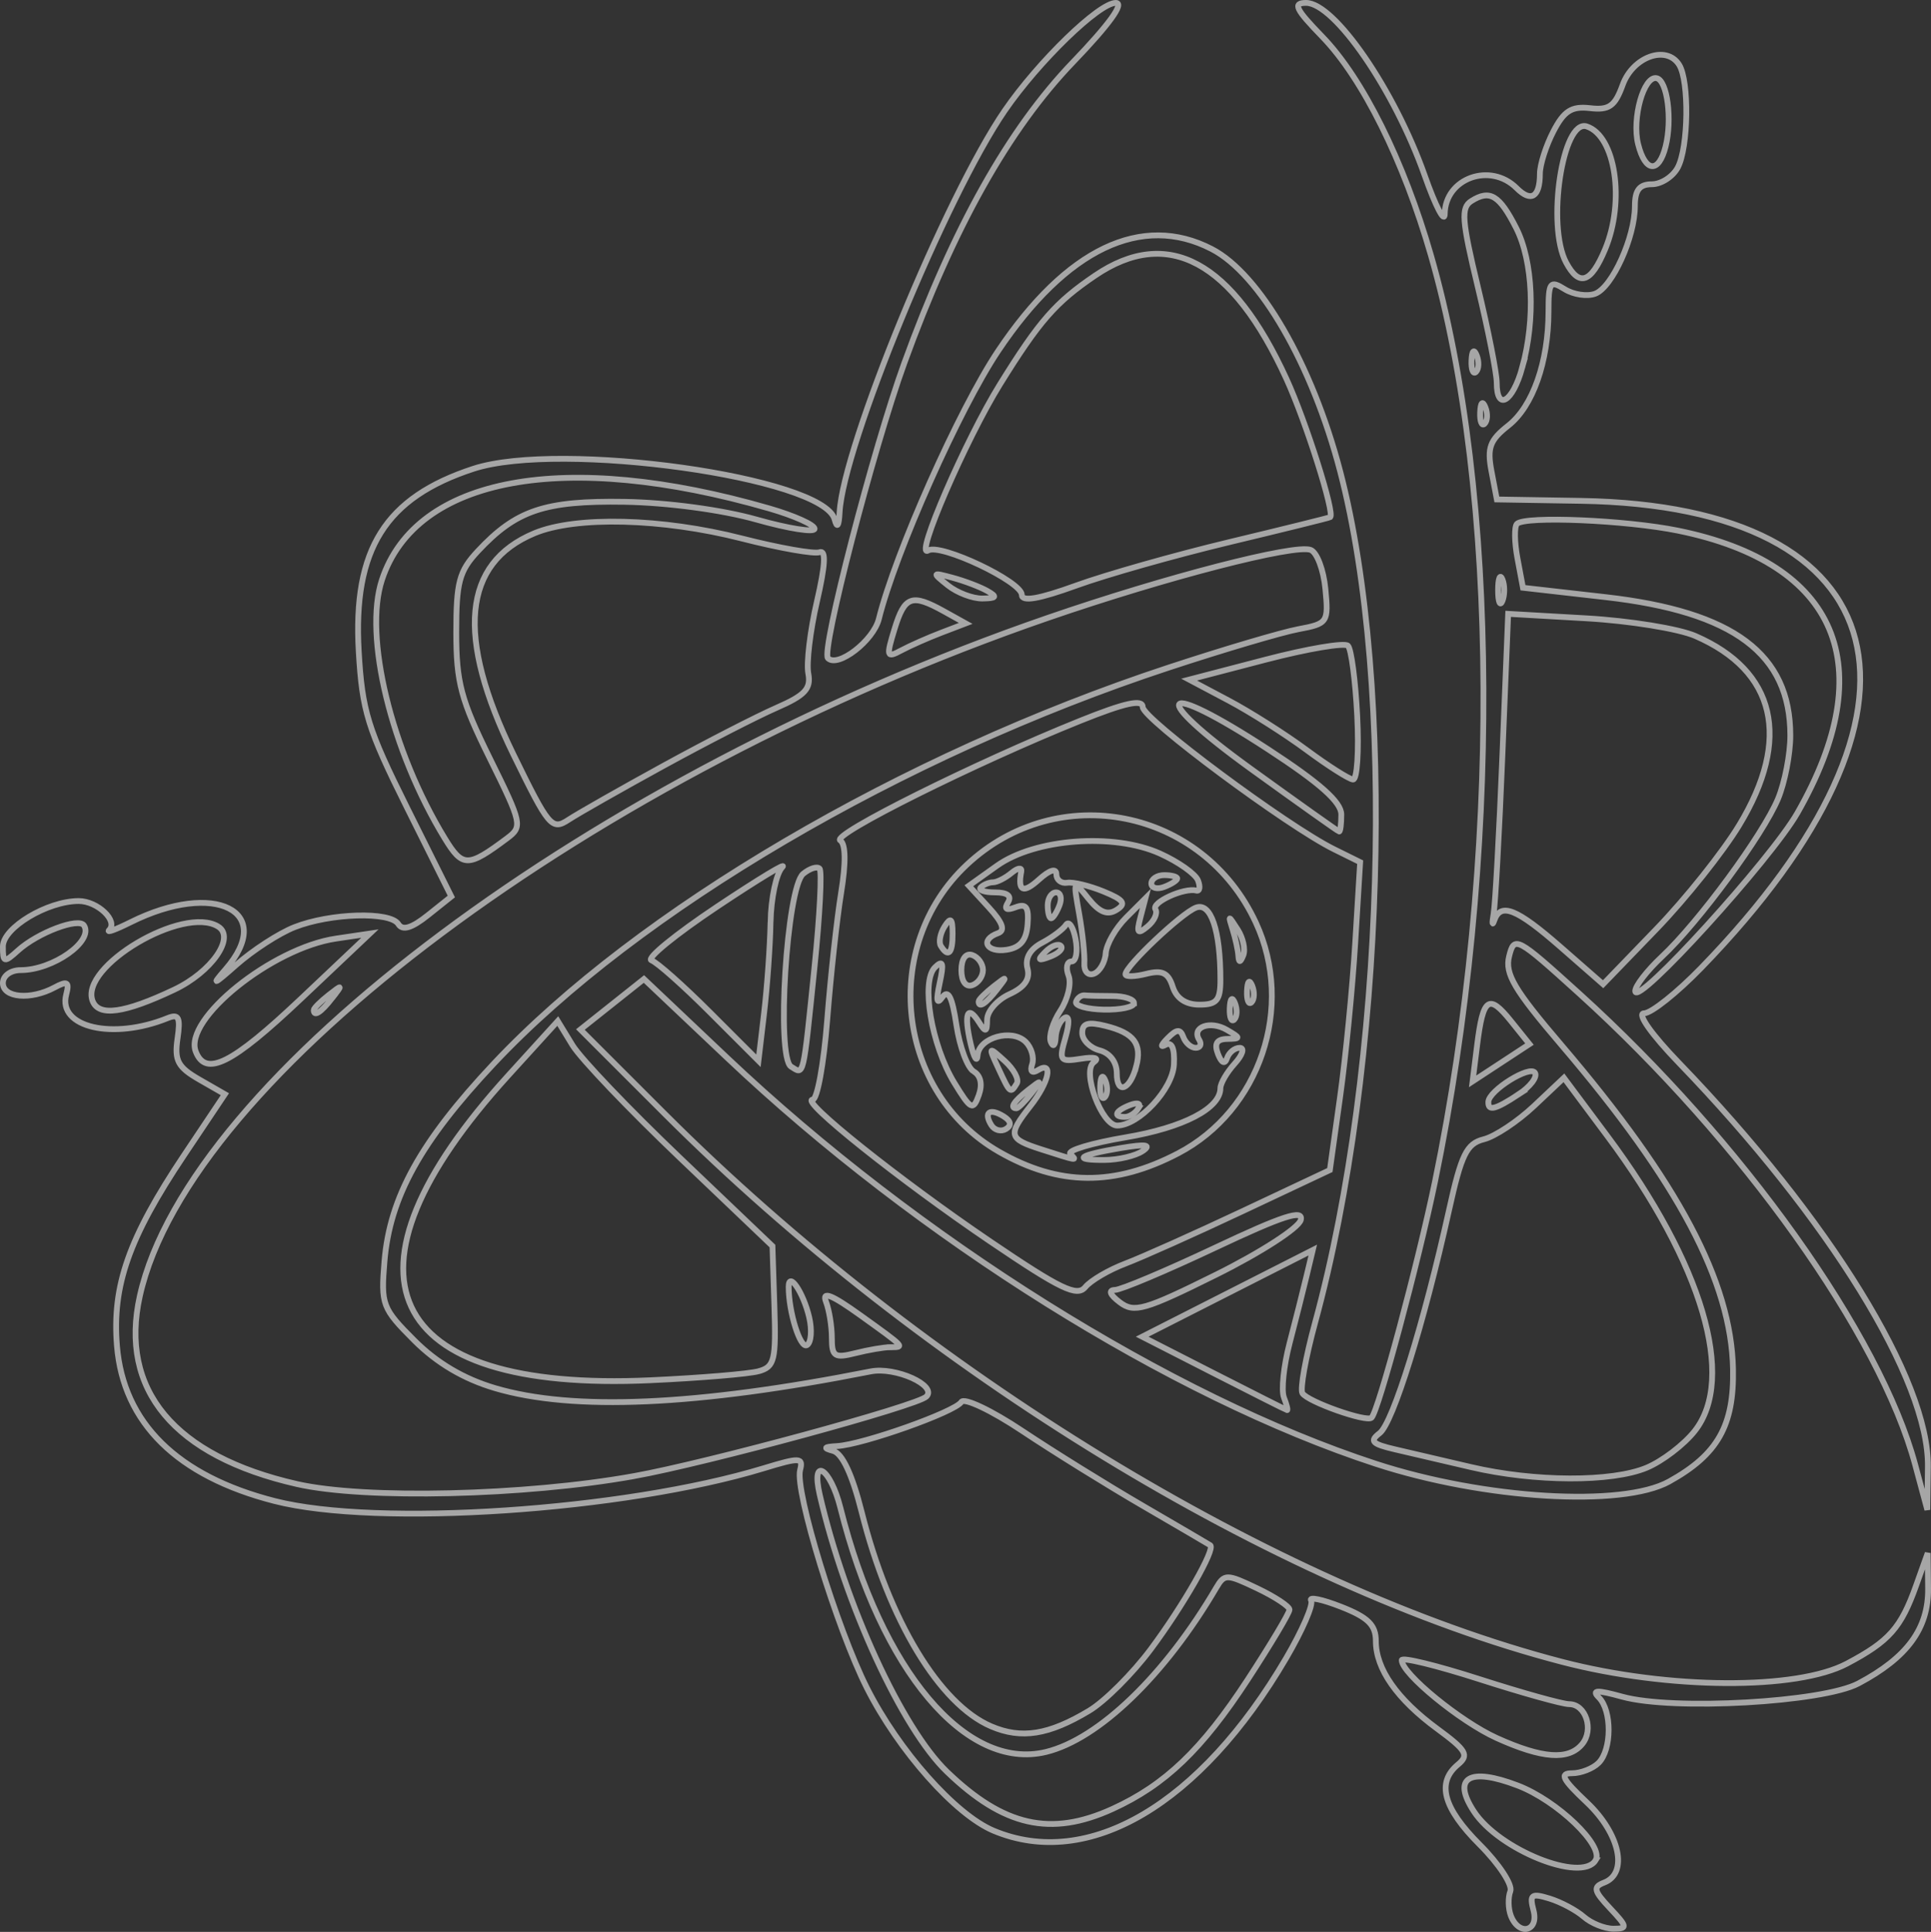 <?xml version="1.0" encoding="UTF-8" standalone="no"?>
<!-- Created with Inkscape (http://www.inkscape.org/) -->

<svg
   xmlns:dc="http://purl.org/dc/elements/1.1/"
   xmlns:cc="http://creativecommons.org/ns#"
   xmlns:rdf="http://www.w3.org/1999/02/22-rdf-syntax-ns#"
   xmlns:svg="http://www.w3.org/2000/svg"
   xmlns="http://www.w3.org/2000/svg"
   xmlns:sodipodi="http://sodipodi.sourceforge.net/DTD/sodipodi-0.dtd"
   xmlns:inkscape="http://www.inkscape.org/namespaces/inkscape"
   id="svg3036"
   version="1.1"
   inkscape:version="0.48.4 r9939"
   width="1500"
   height="1500.503"
   sodipodi:docname="buzzconf-logo.svg">
  <rect width="100%" height="100%" fill="#333333" stroke="none"/>
  <defs
     id="defs3040" />
  <sodipodi:namedview
     pagecolor="#ffffff"
     bordercolor="#666666"
     borderopacity="1"
     objecttolerance="10"
     gridtolerance="10"
     guidetolerance="10"
     inkscape:pageopacity="0"
     inkscape:pageshadow="2"
     inkscape:window-width="1043"
     inkscape:window-height="963"
     id="namedview3038"
     showgrid="false"
     inkscape:zoom="2.6398653"
     inkscape:cx="45.461148"
     inkscape:cy="112.16298"
     inkscape:window-x="807"
     inkscape:window-y="68"
     inkscape:window-maximized="0"
     inkscape:current-layer="svg3036"
     fit-margin-top="0"
     fit-margin-left="0"
     fit-margin-right="0"
     fit-margin-bottom="0" />
  <path
     style="opacity:0.6;fill:none;stroke:#ffffff;stroke-width:4.497;stroke-miterlimit:4;stroke-opacity:0.941;stroke-dasharray:none"
     d="m 1173.651,1487.98 c -2.123,-5.534 -2.312,-14.099 -0.418,-19.034 1.894,-4.935 -8.765,-21.181 -23.687,-36.103 -28.526,-28.526 -33.904,-48.274 -16.973,-62.326 8.774,-7.282 6.594,-11.051 -16.014,-27.677 -31.357,-23.06 -47.804,-46.542 -47.804,-68.25 0,-12.432 -5.985,-18.339 -26.913,-26.559 -14.802,-5.814 -25.328,-8.008 -23.392,-4.875 1.936,3.133 -6.787,23.279 -19.386,44.769 -66.642,113.672 -153.641,164.94 -227.335,133.969 -29.635,-12.455 -73.736,-62.17 -98.28,-110.79 -23.305,-46.166 -56.103,-153.125 -51.923,-169.324 2.528,-9.795 -0.145,-9.926 -28.201,-1.381 -108.428,33.022 -300.251,45.868 -380.055,25.451 -75.544,-19.327 -117.448,-60.564 -122.416,-120.465 -3.877,-46.752 9.239,-84.02 52.126,-148.109 l 31.713,-47.391 -19.891,-11.416 c -16.64,-9.55 -19.404,-14.732 -16.912,-31.711 2.419,-16.479 0.982,-19.486 -7.64,-15.993 -42.54,17.237 -85.497,7.3 -78.819,-18.234 2.598,-9.934 0.965,-10.915 -9.154,-5.499 -18.465,9.882 -40.028,8.013 -40.028,-3.47 0,-5.696 6.011,-10.061 13.856,-10.061 24.974,0 56.759,-22.384 49.186,-34.638 -4.036,-6.53 -36.014,5.55 -51.292,19.376 -10.831,9.802 -11.751,9.563 -11.751,-3.056 0,-14.589 34.576,-35.342 58.884,-35.342 14.606,0 30.812,15.389 23.698,22.504 -2.475,2.475 5.004,-0.241 16.62,-6.036 65.27,-32.561 113.218,-8.607 73.582,36.761 -11.231,12.854 -9.112,11.96 8.384,-3.541 12.877,-11.409 33.276,-24.625 45.331,-29.37 27.896,-10.98 74.525,-12.369 80.684,-2.403 3.266,5.285 10.344,3.16 22.946,-6.889 l 18.223,-14.531 -34.451,-69.09 c -30.551,-61.27 -34.793,-75.001 -37.474,-121.31 -4.591,-79.315 20.667,-119.516 89.134,-141.862 67.395,-21.996 271.913,6.685 280.523,39.34 1.926,7.306 3.307,5.375 3.871,-5.413 2.672,-51.094 82.577,-245.467 128.294,-312.083 26.097,-38.027 73.131,-83.665 86.224,-83.665 7.015,0 -5.051,16.734 -33.129,45.948 -50.043,52.067 -92.989,128.661 -131.16,233.925 -24.058,66.343 -64.761,223.636 -59.288,229.11 7.714,7.714 35.36,-13.619 39.566,-30.53 12.775,-51.369 62.445,-162.95 92.619,-208.064 53.068,-79.344 111.658,-107.313 165.966,-79.229 37.359,19.319 77.993,89.605 99.688,172.433 43.618,166.527 34.935,462.484 -19.405,661.458 -7.375,27.003 -11.809,51.685 -9.854,54.848 4.053,6.558 49.924,22.779 53.709,18.993 5.387,-5.387 36.145,-119.829 49.267,-183.306 51.33,-248.314 50.07,-534.957 -3.162,-719.589 C 1090.397,124.909 1058.547,60.831 1027.166,28.495 1006.338,7.034 1004.036,2.248 1014.538,2.248 c 22.17,0 68.77,67.787 92.179,134.088 8.479,24.015 15.479,37.475 15.557,29.912 0.287,-27.881 35.451,-40.534 55.878,-20.107 11.212,11.212 18.047,6.973 18.047,-11.193 0,-6.947 4.7,-21.72 10.445,-32.829 8.294,-16.039 14.164,-19.769 28.507,-18.113 14.831,1.712 19.363,-1.514 25.334,-18.037 7.931,-21.946 33.976,-31.259 43.851,-15.679 7.966,12.568 7.285,64.264 -1.052,79.842 -3.819,7.136 -12.874,12.974 -20.123,12.974 -9.631,0 -13.179,4.573 -13.179,16.984 0,24.205 -17.519,62.929 -30.77,68.013 -6.189,2.375 -16.89,0.798 -23.779,-3.505 -11.395,-7.116 -12.53,-5.544 -12.564,17.387 -0.06,39.156 -12.177,73.599 -31.145,88.519 -14.435,11.355 -16.613,17.245 -13.134,35.52 l 4.17,21.908 65.349,1.081 c 248.377,4.11 288.854,161.497 93.307,362.805 -18.814,19.368 -38.743,35.215 -44.288,35.215 -5.822,0 5.648,16.295 27.147,38.569 116.756,120.961 194.189,246.566 193.317,313.58 l -0.436,33.538 -9.428,-35.001 c -27.224,-101.072 -134.476,-251.496 -260.98,-366.035 -48.681,-44.077 -50.422,-45.004 -54.443,-28.986 -3.414,13.602 3.817,25.882 40.634,69.009 90.848,106.419 131.925,183.969 133.275,251.616 0.878,43.968 -11.912,66.492 -49.62,87.386 -36.444,20.194 -143.636,13.718 -227.842,-13.766 C 909.974,1085.125 713.13,961.928 564.807,821.546 l -64.601,-61.142 -24.683,19.616 -24.683,19.615 65.845,65.807 c 199.812,199.699 475.024,367.695 696.847,425.372 82.512,21.455 182.106,22.045 221.236,1.311 32.857,-17.41 41.904,-27.631 53.686,-60.648 l 8.998,-25.217 0.294,27.528 c 0.333,31.11 -16.228,53.683 -54.122,73.773 -27.64,14.653 -143.98,21.199 -183.387,10.318 -19.792,-5.465 -24.139,-5.314 -18.192,0.633 10.178,10.179 10.038,40.469 -0.235,50.742 -4.427,4.427 -13.697,8.049 -20.6,8.049 -10.006,0 -7.694,4.581 11.403,22.592 25.71,24.248 32.403,55.078 13.529,62.321 -8.853,3.397 -8.171,6.4 4.523,19.912 13.659,14.54 13.881,15.912 2.569,15.912 -6.809,0 -17.145,-4.171 -22.969,-9.268 -5.824,-5.098 -17.823,-11.478 -26.664,-14.179 -14.017,-4.282 -15.6,-3.096 -12.366,9.268 4.296,16.428 -11.446,20.115 -17.585,4.117 z m 65.797,-43.031 c 6.91,-11.181 -29.725,-46.37 -60.519,-58.131 -37.614,-14.365 -51.281,-6.234 -33.958,20.205 19.462,29.703 83.638,55.465 94.478,37.926 z m -375.274,-39.924 c 40.851,-18.622 69.549,-46.079 105.132,-100.586 17.806,-27.275 32.374,-51.664 32.374,-54.196 0,-2.533 -11.281,-9.984 -25.069,-16.559 -23.706,-11.305 -25.439,-11.325 -31.861,-0.367 -39.75,67.82 -91.277,117.496 -132.203,127.45 -62.196,15.127 -128.015,-63.042 -159.746,-189.719 -7.758,-30.973 -23.087,-40.594 -16.032,-10.061 19.744,85.44 63.77,181.305 98.766,215.064 44.121,42.56 80.744,50.809 128.639,28.976 z m 364.858,-50.346 c 9.28,-11.182 2.837,-31.035 -10.073,-31.035 -5.139,0 -36.509,-8.736 -69.712,-19.413 -33.203,-10.677 -60.369,-17.306 -60.369,-14.731 0,10.396 45.466,47.645 73.784,60.448 35.459,16.032 55.788,17.481 66.37,4.731 z m -382.937,-25.962 c 12.192,-7.33 33.724,-28.826 47.849,-47.769 25.27,-33.887 50.44,-77.891 46.185,-80.742 -1.194,-0.8 -24.81,-14.618 -52.478,-30.706 -27.669,-16.088 -69.791,-42.25 -93.605,-58.137 -23.814,-15.887 -45.093,-25.982 -47.287,-22.432 -4.747,7.681 -76.562,33.153 -96.601,34.263 -10.208,0.566 -11.035,1.577 -3.031,3.706 7.184,1.91 14.894,18.383 22.182,47.398 21.18,84.319 60.508,149.423 100.626,166.578 23.575,10.081 44.804,6.692 76.16,-12.161 z M 492.521,1146.507 c 56.722,-10.212 219.942,-54.603 227.105,-61.767 8.613,-8.613 -24.02,-23.352 -43.265,-19.543 -134.958,26.715 -231.247,30.974 -292.055,12.915 -24.181,-7.181 -44.958,-19.475 -62.413,-36.93 -24.976,-24.976 -26.033,-27.77 -23.24,-61.448 4.13,-49.801 28.005,-92.99 84.871,-153.524 111.767,-118.977 317.018,-239.437 524.249,-307.675 42.426,-13.97 87.762,-27.393 100.748,-29.828 22.922,-4.299 23.536,-5.211 21.047,-31.3 -1.409,-14.78 -6.551,-28.403 -11.425,-30.273 -12.339,-4.735 -112.361,21.118 -204.272,52.799 -353.012,121.679 -667.083,356.169 -705.205,526.516 -16.334,72.987 26.686,124.549 122.003,146.231 52.708,11.989 177.28,9.053 261.851,-6.173 z m 786.613,-6.51 c 12.174,-5.087 28.973,-17.915 37.331,-28.507 32.335,-40.978 5.959,-130.115 -67.741,-228.93 l -33.872,-45.415 -23.208,21.888 c -12.764,12.038 -30.3,23.668 -38.969,25.844 -13.416,3.367 -17.453,11.602 -27.132,55.348 -19.356,87.479 -43.511,165.073 -53.839,172.946 -8.101,6.176 -5.944,8.434 12.036,12.596 12.048,2.789 38.507,8.96 58.798,13.713 49.517,11.598 109.53,11.826 136.595,0.517 z m -281.784,-54.597 c -2.15,-5.602 -0.184,-24.467 4.368,-41.922 4.552,-17.456 10.473,-40.918 13.159,-52.139 l 4.883,-20.402 -66.249,33.645 -66.249,33.644 55.533,28.343 c 30.543,15.589 56.192,28.495 56.999,28.68 0.806,0.185 -0.292,-4.246 -2.442,-9.848 z m -407.95,-20.366 c 12.258,-3.41 13.499,-8.569 12.15,-50.493 l -1.503,-46.695 -71.919,-68.605 c -39.555,-37.733 -77.079,-77.059 -83.385,-87.392 l -11.466,-18.787 -38.443,42.264 c -140.261,154.203 -97.313,246.223 110.483,236.726 38.736,-1.77 76.573,-4.928 84.082,-7.017 z m 101.933,-18.638 c 11.769,0 12.173,0.437 -22.891,-24.744 -22.413,-16.096 -30.09,-19.143 -26.83,-10.65 2.511,6.543 4.565,19.253 4.565,28.245 0,14.459 2.118,15.817 18.326,11.749 10.079,-2.53 22.153,-4.599 26.83,-4.599 z m -62.767,-23.329 c -4.519,-19.202 -15.928,-36.084 -15.928,-23.569 0,19.773 9.043,48.481 14.256,45.259 3.254,-2.011 4.006,-11.772 1.671,-21.691 z M 1010.441,947.596 c 2.233,-8.541 -13.744,-3.381 -66.313,21.416 -38.091,17.967 -73.172,32.764 -77.959,32.881 -5.449,0.133 -4.042,3.744 3.763,9.656 11.112,8.417 19.257,6.069 75.016,-21.629 34.403,-17.09 63.874,-36.135 65.493,-42.324 z m -136.206,33.837 c 12.912,-4.896 53.926,-23.242 91.141,-40.769 l 67.665,-31.867 7.912,-56.554 c 4.351,-31.105 9.647,-84.912 11.768,-119.572 l 3.857,-63.018 -20.337,-10.061 C 999.787,641.558 887.65,558.209 887.65,549.149 c 0,-6.314 -13.853,-3.259 -48.63,10.725 -81.646,32.829 -193.388,88.529 -186.341,92.884 4.272,2.64 4.524,17.201 0.705,40.688 -3.271,20.117 -8.13,64.497 -10.796,98.621 -2.667,34.125 -7.742,62.045 -11.278,62.045 -10.659,0 67.551,62.464 137.962,110.186 54.654,37.043 67.413,43.166 73.784,35.412 4.237,-5.157 18.267,-13.381 31.179,-18.278 z m -98.193,-86.849 c -79.853,-45.799 -92.643,-159.531 -25.067,-222.898 70.783,-66.374 183.481,-43.832 224.572,44.92 30.325,65.498 3.205,145.977 -60.386,179.198 -49.425,25.82 -92.634,25.441 -139.119,-1.22 z m 55.376,1.674 c -2.644,-2.644 16.717,-8.435 43.025,-12.867 44.824,-7.553 73.576,-22.471 73.576,-38.174 0,-3.749 4.995,-12.337 11.101,-19.083 6.106,-6.747 7.866,-12.266 3.913,-12.266 -3.954,0 -8.395,3.62 -9.87,8.045 -1.677,5.032 -4.32,3.776 -7.056,-3.354 -3.059,-7.972 -0.909,-11.46 7.153,-11.603 10.735,-0.19 10.717,-0.676 -0.264,-7.071 -12.917,-7.522 -27.616,-2.222 -21.46,7.738 2.122,3.434 0.914,6.244 -2.685,6.244 -3.599,0 -7.928,-3.773 -9.619,-8.384 -2.379,-6.487 -5.161,-6.265 -12.297,0.984 -5.073,5.153 -5.805,7.458 -1.628,5.123 4.967,-2.776 7.256,2.502 6.614,15.251 -0.961,19.117 -27.273,47.395 -44.098,47.395 -12.073,0 -27.7,-42.281 -18.155,-49.121 4.659,-3.339 0.686,-4.462 -9.87,-2.79 -16.584,2.628 -17.331,1.623 -12.169,-16.373 3.34,-11.647 3.035,-17.651 -0.778,-15.294 -3.452,2.133 -6.515,8.983 -6.806,15.222 -0.294,6.297 -1.974,7.795 -3.776,3.367 -1.786,-4.387 1.539,-15.28 7.389,-24.208 5.85,-8.928 8.736,-21.186 6.413,-27.239 -2.323,-6.053 -1.301,-11.006 2.271,-11.006 3.572,0 5,-7.824 3.172,-17.386 -1.828,-9.562 -5.182,-14.542 -7.454,-11.066 -2.272,3.476 -10.65,9.751 -18.618,13.944 -9.302,4.895 -13.343,11.998 -11.291,19.846 2.193,8.386 -2.208,14.685 -14.02,20.067 -9.469,4.314 -17.263,13.191 -17.319,19.726 -0.086,9.934 -1.126,10.265 -6.343,2.015 -8.977,-14.194 -11.908,-6.731 -6.51,16.575 2.563,11.067 5.018,15.193 5.454,9.167 1.005,-13.88 26.779,-21.032 37.425,-10.385 4.425,4.425 6.657,12.212 4.96,17.304 -1.869,5.606 -0.097,7.411 4.492,4.575 12.244,-7.567 8.696,9.34 -5.837,27.816 -17.845,22.687 -17.139,25.525 8.384,33.713 28.627,9.183 28.132,9.105 22.582,3.555 z M 812.078,739.251 c 4.55,-4.584 9.962,-6.645 12.028,-4.58 2.065,2.065 -1.658,5.816 -8.273,8.335 -9.56,3.64 -10.33,2.87 -3.755,-3.755 z m 75.572,154.755 c 7.209,-4.911 2.455,-5.58 -16.769,-2.361 -33.274,5.571 -38.63,9.453 -12.856,9.318 10.76,-0.054 24.091,-3.187 29.625,-6.956 z M 779.562,867.054 c -10.764,-6.653 -15.664,-3.124 -9.503,6.844 2.469,3.995 7.621,5.328 11.449,2.962 4.507,-2.785 3.821,-6.242 -1.946,-9.806 z M 884.249,860.897 c 2.35,-3.802 -0.343,-4.927 -6.312,-2.636 -11.62,4.459 -13.746,9.267 -4.098,9.267 3.471,0 8.156,-2.984 10.41,-6.631 z M 756.356,832.2 c -4.827,-2.829 -10.852,-18.98 -13.388,-35.891 -3.318,-22.128 -6.402,-28.208 -10.998,-21.687 -4.315,6.122 -4.969,2.534 -2.016,-11.062 3.381,-15.565 2.555,-18.338 -3.649,-12.243 -11.113,10.921 -2.862,60.424 14.935,89.598 12.873,21.103 14.638,22.015 19.04,9.843 3.051,-8.436 1.595,-15.324 -3.925,-18.559 z m 44.951,16.882 c 8.343,-10.639 8.106,-10.876 -2.533,-2.532 -11.173,8.763 -14.726,14.271 -9.206,14.271 1.393,0 6.675,-5.282 11.738,-11.738 z m 57.387,-9.642 c -2.141,-5.351 -3.731,-3.762 -4.052,4.052 -0.291,7.071 1.294,11.033 3.523,8.804 2.229,-2.229 2.467,-8.014 0.529,-12.856 z m -68.858,2.154 c 1.975,-3.196 -2.264,-11.11 -9.42,-17.587 -12.674,-11.47 -12.8,-11.32 -4.873,5.759 9.152,19.715 9.328,19.861 14.293,11.828 z m 92.829,-13.465 c 4.542,-17.368 -1.794,-25.756 -23.589,-31.226 -13.881,-3.484 -18.379,-2.164 -18.379,5.393 0,5.503 6.037,11.585 13.415,13.514 8.174,2.138 13.415,9.149 13.415,17.947 0,16.826 10.263,13.009 15.137,-5.629 z m 76.643,-49.058 c -2.141,-5.351 -3.731,-3.762 -4.052,4.052 -0.291,7.071 1.294,11.033 3.523,8.804 2.229,-2.229 2.467,-8.014 0.529,-12.856 z m -78.366,0.084 c 0,-3.044 -7.546,-5.534 -16.769,-5.534 -9.223,0 -18.957,-0.226 -21.632,-0.503 -2.675,-0.276 -5.683,1.987 -6.686,5.031 -1.002,3.044 8.732,5.76 21.632,6.037 12.9,0.277 23.455,-1.987 23.455,-5.031 z M 774.477,768.59 c 8.343,-10.639 8.106,-10.876 -2.533,-2.532 -6.456,5.063 -11.738,10.345 -11.738,11.738 0,5.521 5.508,1.967 14.271,-9.206 z m 173.542,-7.546 c 0,-38.561 -7.451,-60.501 -19.036,-56.055 -11.377,4.366 -54.748,45.375 -54.748,51.767 0,2.038 7.261,1.883 16.137,-0.345 12.479,-3.132 17.142,-0.881 20.575,9.934 2.896,9.124 10.108,13.984 20.755,13.984 13.501,0 16.317,-3.329 16.317,-19.284 z m 24.705,4.611 c -2.141,-5.351 -3.731,-3.762 -4.052,4.053 -0.291,7.071 1.294,11.032 3.523,8.804 2.229,-2.229 2.467,-8.014 0.529,-12.856 z M 763.56,753.498 c 0,-4.919 -3.773,-10.201 -8.384,-11.738 -4.988,-1.663 -8.384,3.093 -8.384,11.738 0,8.645 3.397,13.401 8.384,11.738 4.611,-1.537 8.384,-6.819 8.384,-11.738 z m 95.395,-13.139 c 0.53,-7.034 7.68,-19.506 15.889,-27.715 l 14.925,-14.925 -3.885,14.858 c -3.194,12.215 -2.203,13.461 5.574,7.007 5.203,-4.318 7.94,-10.31 6.083,-13.316 -3.296,-5.332 22.268,-17.03 31.791,-14.547 2.634,0.687 3.211,-2.865 1.282,-7.892 -1.929,-5.027 -15.221,-14.422 -29.537,-20.878 -35.921,-16.198 -97.013,-11.621 -126.661,9.491 l -21.804,15.526 15.536,16.917 c 10.732,11.686 12.943,17.842 7.151,19.909 -14.383,5.134 -9.164,15.325 6.615,12.917 10.635,-1.623 15.389,-7.357 16.338,-19.705 1.036,-13.478 -1.087,-16.485 -9.392,-13.298 -7.129,2.736 -9.103,1.484 -5.881,-3.73 3.148,-5.094 -0.389,-7.847 -10.079,-7.847 -8.211,0 -13.168,-1.761 -11.016,-3.913 2.152,-2.152 6.428,-3.918 9.502,-3.924 3.074,-0.006 9.533,-3.284 14.353,-7.284 4.82,-4 8.235,-4.498 7.59,-1.106 -2.934,15.425 1.444,17.376 13.831,6.166 8.147,-7.373 13.415,-8.983 13.415,-4.099 0,4.423 3.773,7.425 8.384,6.671 4.611,-0.753 17.337,2.306 28.28,6.799 15.824,6.497 17.883,9.426 10.061,14.315 -7.008,4.381 -13.27,1.861 -21.793,-8.77 -11.854,-14.786 -11.917,-14.682 -7.202,11.914 2.616,14.757 4.425,31.941 4.02,38.187 -0.414,6.378 2.858,9.977 7.464,8.209 4.511,-1.731 8.635,-8.902 9.165,-15.937 z m 35.403,-54.147 c 0,-3.573 4.528,-6.497 10.061,-6.497 5.534,0 10.061,1.186 10.061,2.636 0,1.45 -4.528,4.374 -10.061,6.497 -5.534,2.123 -10.061,0.937 -10.061,-2.636 z m 67.044,35.678 c -7.309,-11.398 -7.498,-11.384 -3.829,0.296 2.123,6.758 4.099,15.813 4.39,20.123 0.382,5.656 1.447,5.573 3.829,-0.296 1.814,-4.472 -0.161,-13.528 -4.39,-20.123 z m -221.421,3.101 c -0.081,-11.783 -1.454,-12.956 -6.265,-5.351 -3.389,5.358 -4.674,12.149 -2.855,15.092 5.818,9.414 9.226,5.774 9.12,-9.741 z m 83.019,-21.8 c 2.123,-5.534 0.937,-10.061 -2.636,-10.061 -3.573,0 -6.497,4.528 -6.497,10.061 0,5.534 1.186,10.061 2.636,10.061 1.45,0 4.374,-4.528 6.497,-10.061 z m 356.609,146.833 c 9.061,-5.937 14.811,-13.488 12.777,-16.779 -3.844,-6.219 -35.851,13.701 -36.221,22.543 -0.316,7.536 5.225,6.173 23.444,-5.764 z m -5.905,-56.976 c -17.243,-21.446 -21.647,-18.303 -26.273,18.75 l -3.51,28.116 22.09,-14.48 22.09,-14.48 -14.396,-17.906 z M 632.721,751.068 c 4.112,-40.073 5.876,-74.461 3.921,-76.416 -1.956,-1.956 -7.7,-0.117 -12.765,4.087 -12.761,10.591 -21.012,142.49 -9.366,149.73 10.135,6.3 9.225,10.168 18.21,-77.401 z m -399.061,24.802 53.661,-50.759 -26.346,3.904 c -49.786,7.377 -118.521,62.702 -108.935,87.681 7.683,20.021 28.08,9.818 81.62,-40.827 z m 364.9,-59.599 c 0.365,-18.63 4.436,-37.802 9.048,-42.604 4.611,-4.802 -18.085,8.912 -50.436,30.476 -32.351,21.564 -55.37,40.358 -51.153,41.763 4.217,1.406 24.65,19.536 45.405,40.289 l 37.738,37.733 4.367,-36.892 c 2.402,-20.29 4.666,-52.135 5.031,-70.765 z m -463.335,52.476 c 29.065,-13.745 47.847,-40.67 34.238,-49.08 -27.067,-16.728 -107.779,31.077 -97.536,57.769 4.742,12.358 24.539,9.641 63.299,-8.689 z m 122.767,6.55 c 8.343,-10.639 8.106,-10.876 -2.532,-2.532 -6.456,5.063 -11.738,10.345 -11.738,11.738 0,5.521 5.508,1.967 14.271,-9.206 z M 1396.265,631.389 c 65.207,-114.13 31.44,-193.946 -92.745,-219.227 -40.37,-8.218 -118.887,-11.543 -125.131,-5.299 -2.158,2.158 -1.993,14.21 0.365,26.783 l 4.288,22.86 64.066,7.277 c 99.758,11.332 143.61,44.145 143.61,107.459 0,14.489 -4.3,36.637 -9.557,49.216 -11.683,27.962 -61.567,95.777 -90.152,122.557 -11.566,10.835 -20.909,22.909 -20.764,26.83 0.481,12.956 105.324,-102.237 126.018,-138.457 z m -45.237,9.533 c 40.684,-67.129 28.464,-119.809 -34.092,-146.967 -12.912,-5.606 -50.908,-11.765 -84.435,-13.687 l -60.958,-3.494 -4.477,109.855 c -2.462,60.42 -5.537,115.892 -6.832,123.271 -1.295,7.378 -1.058,9.642 0.527,5.031 4.897,-14.242 17.384,-9.232 51.603,20.705 l 32.935,28.814 41.403,-42.853 c 22.772,-23.569 51.718,-59.873 64.325,-80.674 z m -957.152,10.202 c 12.184,-9.104 11.691,-11.391 -13.4,-62.157 -22.44,-45.405 -26.051,-58.952 -26.064,-97.803 -0.013,-38.853 2.306,-47.584 16.753,-63.062 29.753,-31.875 51.902,-39.32 114.029,-38.332 33.144,0.527 75.97,6.275 102.291,13.728 24.902,7.051 45.276,10.292 45.276,7.201 0,-3.091 -15.847,-10.196 -35.215,-15.789 -158.836,-45.868 -274.431,-24.58 -300.827,55.401 -14.444,43.765 7.147,132.652 48.789,200.854 13.874,22.724 17.907,22.72 48.368,-0.042 z m 121.722,-56.431 c 33.082,-18.13 72.512,-38.358 87.621,-44.952 22.198,-9.687 26.933,-14.806 24.665,-26.671 -1.544,-8.076 1.473,-33.21 6.705,-55.854 6.561,-28.399 7.194,-40.281 2.04,-38.304 -4.109,1.577 -31.29,-3.225 -60.403,-10.67 -61.825,-15.812 -128.947,-17.493 -161.154,-4.036 -55.711,23.277 -61.084,79.977 -16.275,171.729 27.619,56.553 29.9,59.25 42.91,50.725 7.557,-4.952 40.808,-23.837 73.89,-41.967 z m 526.327,37.919 c 0,-9.639 -16.529,-24.34 -57.096,-50.783 -84.483,-55.069 -94.39,-43.362 -13.042,15.413 36.732,26.539 67.539,48.407 68.462,48.594 0.922,0.188 1.677,-5.763 1.677,-13.224 z m 12.364,-76.535 c -1.385,-27.421 -4.62,-51.957 -7.188,-54.526 -2.569,-2.569 -31.38,2.298 -64.025,10.815 l -59.354,15.485 30.594,16.209 c 16.827,8.915 44.177,26.266 60.779,38.557 16.601,12.291 32.778,22.565 35.948,22.832 3.17,0.266 4.631,-21.951 3.246,-49.371 z m -323.042,-64.673 18.897,-7.219 -16.769,-9.318 c -25.112,-13.955 -30.605,-12.018 -38.456,13.563 -6.633,21.613 -6.25,22.865 5.131,16.775 6.764,-3.62 20.803,-9.831 31.196,-13.801 z m 223.786,-70.351 c 42.257,-10.123 77.474,-18.838 78.26,-19.366 3.887,-2.609 -18.73,-74.074 -33.994,-107.415 -41.891,-91.501 -92.078,-118.617 -148.577,-80.276 -30.813,20.91 -43.288,35.174 -73.929,84.525 -26.496,42.677 -66.809,135.826 -55.85,129.053 9.453,-5.842 72.801,24.142 72.801,34.459 0,5.537 13.297,3.256 42.23,-7.246 23.226,-8.431 76.803,-23.611 119.06,-33.735 z M 1167.104,449.98 c -1.861,-4.611 -3.383,-0.838 -3.383,8.384 0,9.223 1.522,12.996 3.383,8.384 1.861,-4.611 1.861,-12.158 0,-16.769 z m -400.19,8.992 c -5.534,-3.131 -17.607,-7.723 -26.83,-10.205 -16.113,-4.336 -16.259,-4.105 -3.749,5.896 7.161,5.725 19.235,10.317 26.83,10.205 11.029,-0.163 11.784,-1.35 3.749,-5.896 z M 1153.828,316.247 c -2.141,-5.351 -3.731,-3.761 -4.052,4.053 -0.291,7.071 1.294,11.033 3.523,8.804 2.229,-2.229 2.467,-8.014 0.529,-12.856 z m 28.603,-30.603 c 10.444,-37.606 8.499,-82.65 -4.688,-108.599 -12.969,-25.519 -20.412,-30.003 -34.754,-20.936 -8.225,5.199 -7.499,14.849 5.031,66.904 8.053,33.456 14.642,66.894 14.642,74.307 0,22.413 12.325,15.134 19.77,-11.676 z m -35.311,-9.642 c -2.141,-5.351 -3.731,-3.761 -4.053,4.053 -0.291,7.071 1.294,11.033 3.523,8.804 2.229,-2.229 2.467,-8.014 0.529,-12.856 z m 99.728,-82.372 c 15.658,-37.475 8.087,-88.078 -14.279,-95.443 -18.755,-6.176 -31.359,77.053 -16.012,105.73 10.189,19.038 19.336,15.932 30.291,-10.287 z m 47.007,-79.896 c 5.267,-20.986 1.317,-51.15 -6.942,-53.003 -9.988,-2.24 -19.42,31.3 -14.412,51.25 5.529,22.03 16.048,22.894 21.355,1.752 z"
     inkscape:connector-curvature="0" />
</svg>
